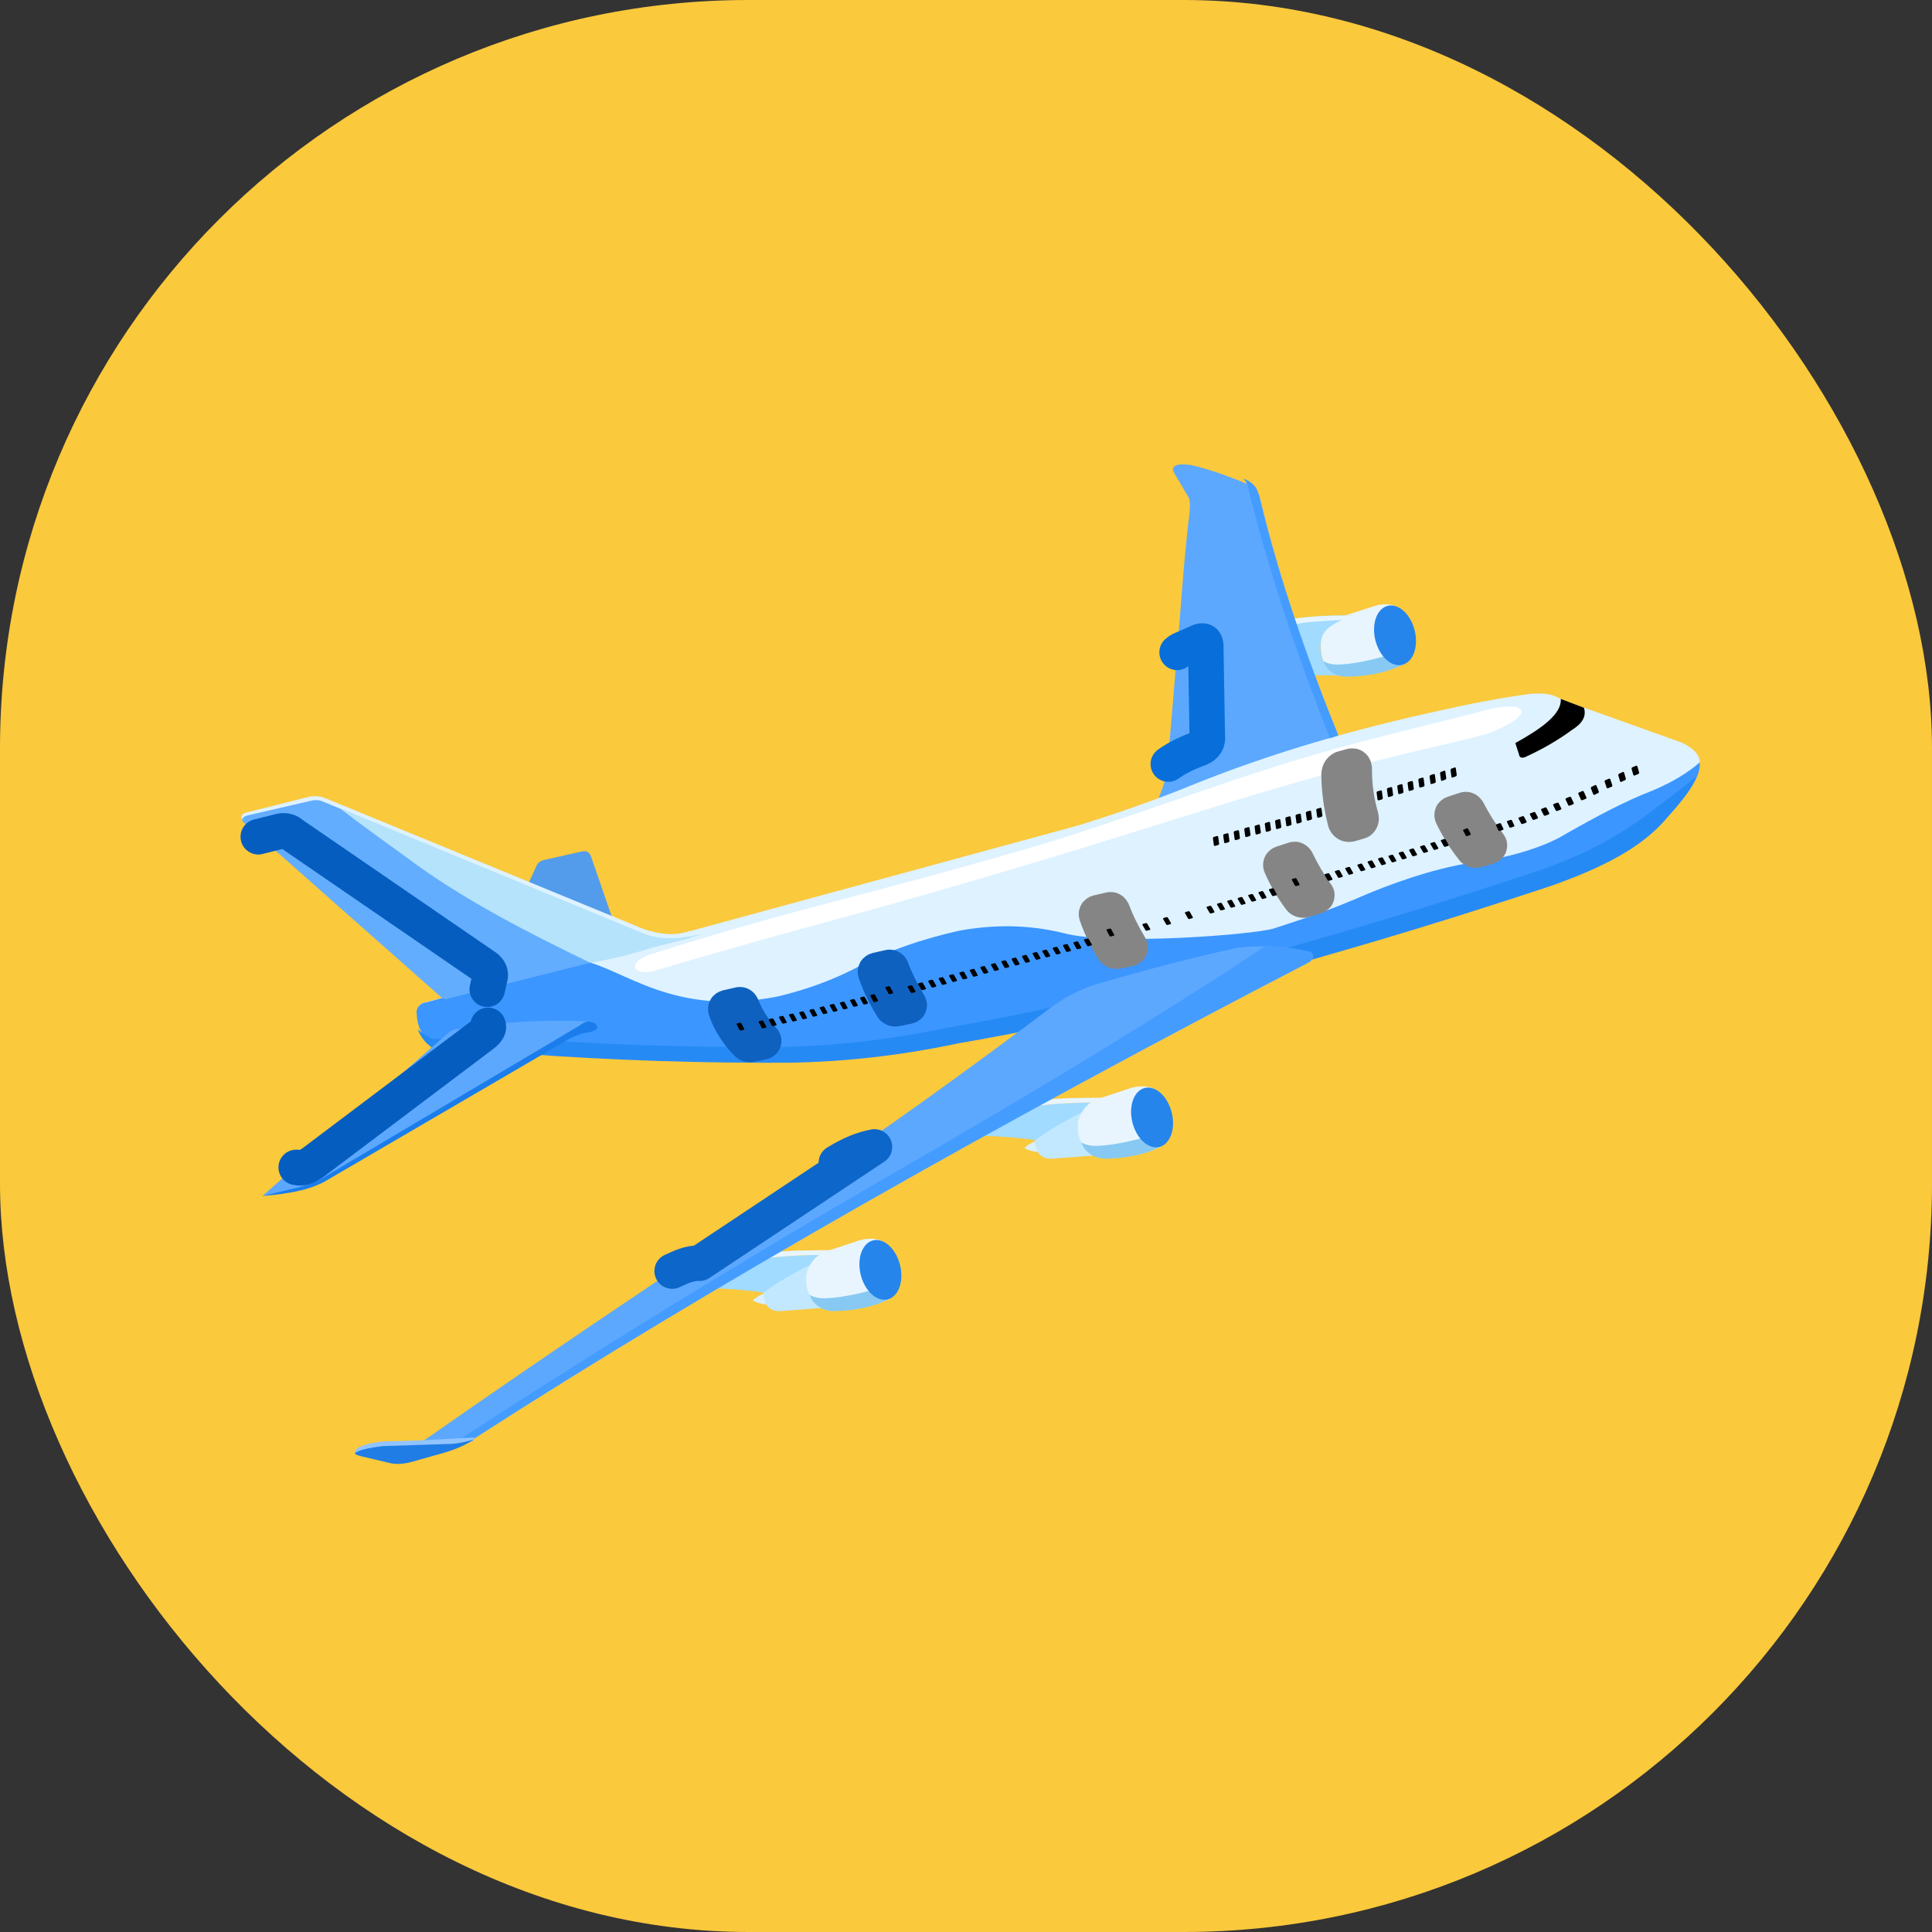 <svg width="142" height="142" viewBox="0 0 142 142" fill="none" xmlns="http://www.w3.org/2000/svg">
<rect x="0" y="0" width="142" height="142" fill="#333333" stroke="none"/>
<g id="plane">
<rect id="Rectangle 25" width="142" height="142" rx="55" fill="#FAC93C"/>
<g id="Group 4">
<g id="Group">
<path id="Vector" fill-rule="evenodd" clip-rule="evenodd" d="M76.081 83.893C75.71 84.023 75.491 84.204 75.282 84.389C75.632 84.565 76.031 84.666 76.48 84.693L76.081 83.893L76.081 83.893Z" fill="#DBF0FF"/>
<path id="Vector_2" fill-rule="evenodd" clip-rule="evenodd" d="M80.3 84.94L77.201 85.168C76.674 85.147 76.403 84.906 76.232 84.578C76.146 84.399 76.097 84.182 76.062 83.951C76.009 83.61 76.126 83.292 76.423 82.999L80.228 81.431L80.3 84.94H80.3Z" fill="#C2E8FF"/>
<path id="Vector_3" fill-rule="evenodd" clip-rule="evenodd" d="M72.166 83.476C73.457 83.518 74.76 83.601 76.1 83.798C77.407 82.797 78.996 82.004 81.059 81.001C78.836 81.059 76.974 81.116 75.587 81.382L72.166 83.476Z" fill="#A1DBFF"/>
<path id="Vector_4" fill-rule="evenodd" clip-rule="evenodd" d="M75.531 81.363L76.462 80.888C78.131 80.654 79.422 80.71 81.193 80.678C81.347 80.777 81.339 80.891 81.04 81.04C78.918 81.006 77.144 81.144 75.531 81.363Z" fill="#E8F5FF"/>
<path id="Vector_5" fill-rule="evenodd" clip-rule="evenodd" d="M79.228 82.551C79.342 81.797 79.877 81.106 80.57 80.814L83.148 79.957C83.928 79.746 84.493 79.855 84.891 80.059L85.371 84.255C84.01 84.915 82.64 85.098 81.323 85.141C80.621 85.182 80.116 84.885 79.718 84.404C79.32 83.835 79.194 83.335 79.228 82.552L79.228 82.551Z" fill="#E8F5FF"/>
<path id="Vector_6" fill-rule="evenodd" clip-rule="evenodd" d="M79.743 84.47C79.626 84.306 79.536 84.139 79.467 83.965C79.814 84.164 80.231 84.242 80.713 84.215C81.946 84.175 84.04 83.718 85.463 83.139L85.488 84.172C84.332 84.852 82.779 85.118 81.423 85.16C80.702 85.2 80.153 84.951 79.743 84.469V84.47Z" fill="#87C9F2"/>
<path id="Vector_7" fill-rule="evenodd" clip-rule="evenodd" d="M83.786 80.13C84.48 79.631 85.443 80.125 85.934 81.231C86.426 82.335 86.26 83.638 85.564 84.136C84.869 84.633 83.908 84.141 83.416 83.035C82.925 81.93 83.091 80.628 83.786 80.13Z" fill="#2685EB"/>
</g>
<g id="Group_2">
<path id="Vector_8" fill-rule="evenodd" clip-rule="evenodd" d="M56.113 95.096C55.741 95.227 55.522 95.407 55.315 95.591C55.663 95.768 56.063 95.869 56.512 95.895L56.113 95.096V95.096Z" fill="#DBF0FF"/>
<path id="Vector_9" fill-rule="evenodd" clip-rule="evenodd" d="M60.331 96.143L57.233 96.371C56.707 96.35 56.434 96.109 56.265 95.781C56.177 95.602 56.129 95.384 56.093 95.153C56.041 94.812 56.158 94.495 56.455 94.202L60.259 92.633L60.331 96.143Z" fill="#C2E8FF"/>
<path id="Vector_10" fill-rule="evenodd" clip-rule="evenodd" d="M52.198 94.678C53.489 94.721 54.791 94.805 56.132 95.002C57.439 93.999 59.028 93.207 61.091 92.205C58.868 92.261 57.006 92.319 55.62 92.585L52.198 94.678Z" fill="#A1DBFF"/>
<path id="Vector_11" fill-rule="evenodd" clip-rule="evenodd" d="M55.562 92.566L56.493 92.091C58.163 91.857 59.454 91.915 61.224 91.882C61.378 91.979 61.371 92.095 61.072 92.242C58.95 92.209 57.176 92.348 55.562 92.566Z" fill="#E8F5FF"/>
<path id="Vector_12" fill-rule="evenodd" clip-rule="evenodd" d="M59.259 93.754C59.374 92.999 59.91 92.31 60.601 92.016L63.181 91.159C63.959 90.95 64.525 91.058 64.924 91.262L65.404 95.458C64.042 96.118 62.673 96.3 61.355 96.343C60.653 96.384 60.148 96.087 59.75 95.606C59.353 95.038 59.226 94.539 59.259 93.754V93.754Z" fill="#E8F5FF"/>
<path id="Vector_13" fill-rule="evenodd" clip-rule="evenodd" d="M59.775 95.674C59.657 95.509 59.568 95.341 59.5 95.169C59.845 95.366 60.262 95.444 60.744 95.418C61.977 95.378 64.071 94.921 65.494 94.342L65.519 95.377C64.364 96.054 62.81 96.32 61.455 96.363C60.733 96.404 60.184 96.154 59.775 95.674L59.775 95.674Z" fill="#87C9F2"/>
<path id="Vector_14" fill-rule="evenodd" clip-rule="evenodd" d="M63.817 91.332C64.512 90.834 65.475 91.328 65.966 92.433C66.457 93.539 66.292 94.84 65.597 95.338C64.901 95.835 63.939 95.343 63.447 94.237C62.957 93.132 63.123 91.831 63.817 91.332Z" fill="#2685EB"/>
</g>
<path id="Vector_15" fill-rule="evenodd" clip-rule="evenodd" d="M97.085 47.114C97.199 46.359 97.735 45.669 98.427 45.376L101.193 44.491C101.851 44.348 102.352 44.417 102.75 44.622L103.192 48.785C101.829 49.444 100.499 49.66 99.18 49.703C98.478 49.742 97.916 49.547 97.519 49.066C97.121 48.497 97.051 47.897 97.085 47.114L97.085 47.114Z" fill="#E8F5FF"/>
<path id="Vector_16" fill-rule="evenodd" clip-rule="evenodd" d="M98.567 49.653L96.147 49.622L94.89 45.516C96.413 45.279 97.903 45.198 99.365 45.251C97.941 45.785 97.371 46.277 97.183 46.752C96.805 47.796 97.224 49.448 98.567 49.653H98.567Z" fill="#A1DBFF"/>
<path id="Vector_17" fill-rule="evenodd" clip-rule="evenodd" d="M94.979 45.934C95.771 45.704 97.166 45.661 98.627 45.564L99.365 45.251C97.842 45.21 96.354 45.302 94.89 45.493L94.979 45.934Z" fill="#E8F5FF"/>
<path id="Vector_18" fill-rule="evenodd" clip-rule="evenodd" d="M85.167 58.631C85.539 57.781 85.785 56.93 85.836 56.078L86.715 45.476C86.925 42.656 87.136 40.092 87.429 37.687C87.467 37.206 87.489 36.796 87.352 36.543L86.26 34.691C86.119 34.386 86.269 34.207 86.686 34.144C87.09 34.116 87.495 34.15 87.899 34.264C89.444 34.676 90.516 35.095 91.715 35.592C92.15 35.779 92.532 36.157 92.604 36.574C93.996 42.421 96.053 48.37 98.49 54.377L85.654 59.177L85.168 58.63L85.167 58.631Z" fill="#5CA8FF"/>
<path id="Vector_19" d="M86.517 47.947C86.709 47.771 86.824 47.741 87.104 47.624L88.104 47.18C88.449 47.023 88.662 47.108 88.623 47.661L88.733 54.035C88.808 54.51 88.602 54.819 88.178 55C87.288 55.323 86.527 55.686 85.87 56.157" stroke="#086ED9" stroke-width="2.61" stroke-linecap="round" stroke-linejoin="round"/>
<path id="Vector_20" fill-rule="evenodd" clip-rule="evenodd" d="M38.77 65.082L39.474 63.548C39.574 63.385 39.739 63.241 40.126 63.178L42.724 62.591C43.045 62.512 43.314 62.58 43.439 62.949L45.252 68.204L38.769 65.082H38.77Z" fill="#529CEB"/>
<path id="Vector_21" fill-rule="evenodd" clip-rule="evenodd" d="M30.827 74.482C30.714 74.146 30.683 73.841 31.13 73.703L51.438 68.24L79.149 60.696C81.674 59.927 84.244 59.031 86.855 58.009C91.939 55.906 97.835 54 105.026 52.403C107.915 51.742 110.099 51.32 112.483 50.995C113.625 50.907 114.19 51.045 114.82 51.436L123.462 54.529C124.353 54.855 125.004 55.533 124.926 56.064L122.777 58.101L113.626 62.949L92.201 69.094L83.862 69.914L52.806 75.317L31.882 74.986C31.338 74.967 30.967 74.813 30.828 74.482H30.827Z" fill="#DEF2FF"/>
<path id="Vector_22" fill-rule="evenodd" clip-rule="evenodd" d="M30.631 74.524C30.676 75.875 31.435 76.778 32.72 77.371L38.812 77.337C45.241 77.796 51.751 78.013 58.347 77.968C62.184 77.887 66.225 77.463 70.566 76.541C80.147 74.908 89.868 72.364 99.637 69.497C104.215 68.163 109.061 66.65 114.195 64.945C117.685 63.701 120.804 62.215 122.671 59.919C124.285 58.14 125.015 56.961 124.925 56.038C124.172 56.699 123.031 57.452 121.436 58.114C119.428 58.888 117.268 60.045 115.067 61.302C113.259 62.408 110.516 63.069 108.709 63.33C106.371 63.616 103.447 64.475 100.512 65.697C97.596 66.964 96.157 67.412 93.632 68.24C92.2 68.699 81.628 69.515 78.18 68.586C75.562 67.94 72.999 67.946 70.475 68.412C67.842 69.011 65.268 69.838 62.825 71.188C60.981 72.127 59.158 72.754 57.222 73.227C49.35 74.81 45.868 71.151 42.638 70.567L31.302 73.681C30.835 73.708 30.543 74.182 30.631 74.525L30.631 74.524Z" fill="#3B96FF"/>
<path id="Vector_23" fill-rule="evenodd" clip-rule="evenodd" d="M17.832 60.258C17.662 60.01 17.763 59.839 18.074 59.729L22.81 58.538C23.161 58.49 23.475 58.516 23.757 58.604L47.308 68.284C48.495 68.679 49.656 68.814 50.762 68.417C51.227 68.448 51.415 69.077 50.643 69.105C49.364 69.436 48.269 69.517 47.399 69.304L23.328 59.129L17.832 60.258Z" fill="#DEF2FF"/>
<path id="Vector_24" fill-rule="evenodd" clip-rule="evenodd" d="M38.699 77.476L32.605 77.51C31.67 77.078 31.014 76.481 30.708 75.665C31.011 75.933 31.377 76.162 31.799 76.358L37.893 76.324C44.321 76.782 50.832 76.999 57.428 76.954C61.265 76.874 65.306 76.45 69.647 75.528C79.228 73.895 88.947 71.35 98.718 68.483C103.296 67.15 108.142 65.637 113.275 63.932C116.766 62.687 119.322 61.308 122.218 58.985C122.975 58.448 123.845 57.769 124.679 57.06C124.4 57.841 123.701 58.799 122.558 60.058C120.691 62.353 117.572 63.839 114.082 65.084C108.948 66.79 104.102 68.301 99.524 69.636C89.753 72.503 80.034 75.046 70.453 76.681C66.112 77.603 62.071 78.026 58.234 78.107C51.638 78.151 45.128 77.935 38.699 77.476Z" fill="#268AF5"/>
<path id="Vector_25" fill-rule="evenodd" clip-rule="evenodd" d="M32.469 73.333L17.942 60.478C17.634 60.295 17.884 59.986 18.215 59.924L22.834 58.861C23.13 58.783 23.386 58.789 23.608 58.861L47.038 68.538C48.087 69.035 49.404 69.075 50.831 68.888L33.043 73.361C32.745 73.513 32.603 73.43 32.469 73.333H32.469Z" fill="#63ADFF"/>
<path id="Vector_26" fill-rule="evenodd" clip-rule="evenodd" d="M43.161 75.071C43.681 75.104 43.884 75.279 43.9 75.536C43.838 75.668 43.678 75.775 43.393 75.853C42.863 75.914 42.37 76.089 41.896 76.318L23.827 86.863C23.312 87.142 22.57 87.394 22.096 87.497C20.982 87.747 20.143 87.831 19.33 87.9L22.982 86.06L41.959 75.303L43.161 75.071Z" fill="#1A7DEB"/>
<path id="Vector_27" fill-rule="evenodd" clip-rule="evenodd" d="M32.898 75.958L19.289 87.9L21.92 87.276C22.503 87.114 23.24 86.876 23.911 86.462L42.614 75.367C42.797 75.215 43.004 75.108 43.247 75.071C40.01 74.906 36.851 75.118 33.726 75.619C33.359 75.656 33.143 75.74 32.898 75.957V75.958Z" fill="#5CA8FF"/>
<path id="Vector_28" fill-rule="evenodd" clip-rule="evenodd" d="M111.375 54.614C113.284 53.557 114.793 52.487 114.715 51.373L116.417 52.017C116.632 52.684 116.246 53.21 115.525 53.659C114.464 54.44 113.306 55.091 112.08 55.654C111.765 55.754 111.676 55.629 111.645 55.445L111.375 54.614Z" fill="black"/>
<path id="Vector_29" d="M18.983 61.5L20.651 61.083C20.974 61.032 21.256 61.104 21.487 61.327L35.743 71.109C35.958 71.3 36.085 71.521 36.021 71.806L35.812 72.71" stroke="#055EBF" stroke-width="2.61" stroke-linecap="round" stroke-linejoin="round"/>
<path id="Vector_30" d="M21.772 85.802C22.024 85.843 22.295 85.922 22.976 85.469L35.453 76.065C35.834 75.782 35.955 75.553 35.874 75.363" stroke="#055EBF" stroke-width="2.61" stroke-linecap="round" stroke-linejoin="round"/>
<path id="Vector_31" fill-rule="evenodd" clip-rule="evenodd" d="M30.698 106.194C39.674 99.918 49.154 93.516 59.139 86.987C64.957 83.101 71.023 78.719 77.221 74.068C78.228 73.316 79.302 72.763 80.435 72.388C84.146 71.281 87.652 70.38 90.987 69.651C92.906 69.442 94.691 69.566 96.358 69.987C96.59 70.227 96.534 70.468 96.263 70.708C73.529 82.494 52.153 94.593 34.823 105.762L30.698 106.194V106.194Z" fill="#5CA8FF"/>
<path id="Vector_32" fill-rule="evenodd" clip-rule="evenodd" d="M67.785 85.006C76.755 79.799 85.297 74.636 92.993 69.557C94.157 69.561 95.264 69.708 96.323 69.976C96.555 70.217 96.499 70.456 96.226 70.696C73.494 82.483 52.117 94.582 34.788 105.75L33.68 105.866H33.679C44.73 98.659 56.105 91.71 67.785 85.006Z" fill="#459CFF"/>
<path id="Vector_33" d="M49.404 93.421C50.029 93.139 50.64 92.823 51.418 92.845L64.271 84.297C63.393 84.473 62.606 84.771 61.471 85.459" stroke="#0D66C9" stroke-width="2.61" stroke-linecap="round" stroke-linejoin="round"/>
<path id="Vector_34" fill-rule="evenodd" clip-rule="evenodd" d="M26.067 106.802C26.093 106.633 26.14 106.464 26.532 106.295C27.091 106.078 27.692 105.982 28.309 105.935C30.601 105.914 32.73 105.766 34.761 105.66C34.918 105.634 34.867 105.776 34.739 105.935L31.461 106.697L27.654 106.761L26.871 106.845L26.067 106.803L26.067 106.802Z" fill="#91C4FF"/>
<path id="Vector_35" fill-rule="evenodd" clip-rule="evenodd" d="M106.748 59.965C106.716 59.893 106.717 59.83 106.826 59.795L107.7 59.508C107.757 59.486 107.813 59.519 107.87 59.599C108.322 60.474 108.845 61.294 109.434 62.066C109.503 62.135 109.485 62.188 109.383 62.224L108.56 62.472C108.469 62.503 108.378 62.491 108.287 62.419C107.689 61.669 107.174 60.852 106.748 59.965Z" stroke="#858585" stroke-width="2.61" stroke-linecap="round" stroke-linejoin="round"/>
<path id="Vector_36" fill-rule="evenodd" clip-rule="evenodd" d="M94.155 63.63C94.126 63.56 94.129 63.497 94.24 63.461L95.126 63.173C95.183 63.151 95.239 63.185 95.292 63.264C95.707 64.139 96.198 64.961 96.754 65.733C96.82 65.802 96.8 65.853 96.696 65.889L95.865 66.137C95.772 66.168 95.681 66.158 95.593 66.084C95.026 65.334 94.545 64.519 94.156 63.63H94.155Z" stroke="#858585" stroke-width="2.61" stroke-linecap="round" stroke-linejoin="round"/>
<path id="Vector_37" fill-rule="evenodd" clip-rule="evenodd" d="M80.601 67.238C80.579 67.166 80.588 67.103 80.701 67.078L81.608 66.869C81.667 66.852 81.719 66.89 81.765 66.975C82.103 67.882 82.556 68.76 83.044 69.577C83.103 69.652 83.078 69.702 82.972 69.729L82.122 69.902C82.026 69.926 81.937 69.907 81.855 69.826C81.357 69.029 80.912 68.157 80.601 67.238Z" stroke="#858585" stroke-width="2.61" stroke-linecap="round" stroke-linejoin="round"/>
<path id="Vector_38" fill-rule="evenodd" clip-rule="evenodd" d="M64.358 71.472C64.334 71.399 64.343 71.337 64.457 71.311L65.365 71.102C65.424 71.086 65.475 71.124 65.52 71.208C65.86 72.116 66.312 72.994 66.8 73.811C66.858 73.886 66.835 73.936 66.728 73.961L65.877 74.136C65.782 74.158 65.692 74.139 65.612 74.06C65.113 73.263 64.668 72.391 64.358 71.472H64.358Z" stroke="#0F61BF" stroke-width="2.61" stroke-linecap="round" stroke-linejoin="round"/>
<path id="Vector_39" fill-rule="evenodd" clip-rule="evenodd" d="M53.352 74.218C53.33 74.145 53.339 74.083 53.452 74.056L54.359 73.848C54.418 73.832 54.471 73.87 54.517 73.954C54.854 74.862 55.544 75.894 56.101 76.436C56.161 76.511 56.136 76.561 56.029 76.588L55.179 76.761C55.085 76.785 54.995 76.766 54.913 76.686C54.277 76.048 53.664 75.137 53.352 74.218V74.218Z" stroke="#0F61BF" stroke-width="2.61" stroke-linecap="round" stroke-linejoin="round"/>
<path id="Vector_40" fill-rule="evenodd" clip-rule="evenodd" d="M106.615 56.609L106.679 57.09C106.685 57.137 106.728 57.163 106.773 57.147L106.996 57.065C107.042 57.049 107.073 56.996 107.067 56.947L107.001 56.468C106.995 56.419 106.953 56.395 106.907 56.41L106.685 56.491C106.64 56.509 106.607 56.562 106.615 56.609V56.609Z" fill="black"/>
<path id="Vector_41" fill-rule="evenodd" clip-rule="evenodd" d="M105.844 56.849L105.91 57.328C105.916 57.377 105.958 57.402 106.004 57.386L106.225 57.305C106.271 57.287 106.303 57.234 106.296 57.187L106.231 56.707C106.225 56.66 106.183 56.633 106.137 56.651L105.916 56.732C105.869 56.748 105.838 56.801 105.844 56.849V56.849Z" fill="black"/>
<path id="Vector_42" fill-rule="evenodd" clip-rule="evenodd" d="M105.074 57.084L105.139 57.566C105.146 57.614 105.189 57.641 105.234 57.625L105.455 57.551C105.502 57.537 105.534 57.485 105.527 57.437L105.462 56.955C105.455 56.906 105.412 56.88 105.367 56.895L105.146 56.968C105.099 56.984 105.067 57.036 105.074 57.084V57.084Z" fill="black"/>
<path id="Vector_43" fill-rule="evenodd" clip-rule="evenodd" d="M104.247 57.33L104.312 57.816C104.319 57.863 104.362 57.893 104.409 57.88L104.626 57.818C104.673 57.805 104.707 57.753 104.7 57.706L104.635 57.22C104.628 57.171 104.585 57.142 104.538 57.155L104.321 57.218C104.274 57.231 104.24 57.282 104.247 57.33V57.33Z" fill="black"/>
<path id="Vector_44" fill-rule="evenodd" clip-rule="evenodd" d="M103.458 57.58L103.524 58.068C103.529 58.115 103.574 58.144 103.621 58.131L103.838 58.068C103.885 58.054 103.917 58.004 103.911 57.957L103.845 57.469C103.839 57.422 103.795 57.393 103.748 57.406L103.531 57.469C103.484 57.483 103.452 57.533 103.458 57.58Z" fill="black"/>
<path id="Vector_45" fill-rule="evenodd" clip-rule="evenodd" d="M102.701 57.812L102.766 58.3C102.773 58.347 102.816 58.376 102.863 58.363L103.08 58.3C103.127 58.287 103.16 58.236 103.154 58.19L103.088 57.702C103.082 57.654 103.039 57.625 102.992 57.638L102.773 57.702C102.728 57.715 102.694 57.765 102.701 57.812Z" fill="black"/>
<path id="Vector_46" fill-rule="evenodd" clip-rule="evenodd" d="M101.938 58.027L102.003 58.513C102.008 58.56 102.053 58.59 102.099 58.577L102.317 58.515C102.364 58.502 102.396 58.45 102.39 58.403L102.324 57.916C102.318 57.868 102.274 57.839 102.229 57.852L102.01 57.915C101.963 57.928 101.931 57.978 101.938 58.027V58.027Z" fill="black"/>
<path id="Vector_47" fill-rule="evenodd" clip-rule="evenodd" d="M101.18 58.271L101.245 58.757C101.252 58.806 101.295 58.834 101.342 58.821L101.559 58.759C101.606 58.746 101.64 58.696 101.633 58.647L101.568 58.16C101.561 58.112 101.518 58.084 101.471 58.097L101.254 58.159C101.207 58.172 101.173 58.222 101.18 58.271Z" fill="black"/>
<path id="Vector_48" fill-rule="evenodd" clip-rule="evenodd" d="M100.403 58.497L100.469 58.983C100.475 59.032 100.518 59.06 100.565 59.047L100.784 58.985C100.831 58.972 100.863 58.922 100.856 58.873L100.791 58.387C100.784 58.338 100.741 58.31 100.694 58.324L100.477 58.385C100.43 58.398 100.397 58.449 100.403 58.497Z" fill="black"/>
<path id="Vector_49" fill-rule="evenodd" clip-rule="evenodd" d="M97.5 59.317L97.565 59.804C97.572 59.852 97.615 59.88 97.662 59.867L97.881 59.806C97.926 59.792 97.96 59.742 97.953 59.694L97.888 59.207C97.881 59.159 97.838 59.131 97.791 59.144L97.574 59.206C97.527 59.219 97.494 59.269 97.5 59.317Z" fill="black"/>
<path id="Vector_50" fill-rule="evenodd" clip-rule="evenodd" d="M96.743 59.55L96.809 60.036C96.815 60.084 96.859 60.113 96.904 60.099L97.123 60.038C97.17 60.025 97.202 59.974 97.196 59.926L97.13 59.44C97.124 59.391 97.08 59.363 97.033 59.376L96.816 59.438C96.769 59.451 96.737 59.501 96.743 59.55Z" fill="black"/>
<path id="Vector_51" fill-rule="evenodd" clip-rule="evenodd" d="M95.979 59.763L96.045 60.249C96.051 60.298 96.094 60.326 96.141 60.313L96.359 60.251C96.406 60.238 96.439 60.188 96.431 60.139L96.367 59.653C96.359 59.604 96.317 59.576 96.27 59.589L96.052 59.651C96.005 59.664 95.973 59.714 95.979 59.763Z" fill="black"/>
<path id="Vector_52" fill-rule="evenodd" clip-rule="evenodd" d="M95.222 59.977L95.288 60.465C95.293 60.512 95.338 60.542 95.385 60.529L95.602 60.465C95.649 60.452 95.681 60.402 95.675 60.355L95.609 59.867C95.603 59.82 95.559 59.79 95.512 59.804L95.295 59.867C95.248 59.88 95.216 59.93 95.222 59.977Z" fill="black"/>
<path id="Vector_53" fill-rule="evenodd" clip-rule="evenodd" d="M94.475 60.174L94.54 60.661C94.547 60.709 94.59 60.737 94.637 60.724L94.854 60.663C94.901 60.649 94.935 60.599 94.928 60.551L94.863 60.064C94.856 60.016 94.813 59.988 94.766 60.001L94.549 60.063C94.502 60.076 94.468 60.126 94.475 60.174Z" fill="black"/>
<path id="Vector_54" fill-rule="evenodd" clip-rule="evenodd" d="M93.719 60.383L93.784 60.87C93.791 60.918 93.834 60.946 93.881 60.933L94.098 60.871C94.145 60.858 94.179 60.808 94.172 60.76L94.107 60.273C94.1 60.225 94.057 60.197 94.01 60.21L93.793 60.271C93.746 60.285 93.712 60.335 93.719 60.383Z" fill="black"/>
<path id="Vector_55" fill-rule="evenodd" clip-rule="evenodd" d="M92.962 60.584L93.028 61.072C93.034 61.119 93.076 61.149 93.123 61.136L93.342 61.072C93.389 61.059 93.421 61.009 93.414 60.962L93.349 60.474C93.342 60.427 93.299 60.398 93.252 60.411L93.035 60.474C92.988 60.487 92.956 60.537 92.962 60.584Z" fill="black"/>
<path id="Vector_56" fill-rule="evenodd" clip-rule="evenodd" d="M92.213 60.783L92.279 61.27C92.285 61.318 92.329 61.348 92.374 61.334L92.593 61.271C92.64 61.258 92.672 61.208 92.667 61.159L92.6 60.673C92.595 60.626 92.55 60.596 92.504 60.609L92.286 60.671C92.239 60.684 92.207 60.736 92.213 60.783V60.783Z" fill="black"/>
<path id="Vector_57" fill-rule="evenodd" clip-rule="evenodd" d="M91.455 60.968L91.521 61.455C91.527 61.503 91.571 61.533 91.618 61.52L91.835 61.456C91.882 61.443 91.915 61.393 91.909 61.345L91.843 60.858C91.837 60.811 91.793 60.781 91.746 60.795L91.528 60.856C91.481 60.87 91.449 60.921 91.455 60.968V60.968Z" fill="black"/>
<path id="Vector_58" fill-rule="evenodd" clip-rule="evenodd" d="M90.68 61.195L90.744 61.681C90.752 61.73 90.794 61.758 90.841 61.745L91.059 61.683C91.106 61.67 91.138 61.62 91.132 61.571L91.066 61.084C91.06 61.036 91.017 61.008 90.97 61.021L90.752 61.083C90.706 61.096 90.672 61.146 90.68 61.195Z" fill="black"/>
<path id="Vector_59" fill-rule="evenodd" clip-rule="evenodd" d="M89.907 61.418L89.973 61.905C89.979 61.953 90.023 61.981 90.07 61.968L90.288 61.906C90.335 61.893 90.367 61.843 90.361 61.795L90.295 61.308C90.289 61.26 90.245 61.231 90.198 61.245L89.981 61.306C89.934 61.319 89.901 61.37 89.907 61.418Z" fill="black"/>
<path id="Vector_60" fill-rule="evenodd" clip-rule="evenodd" d="M89.151 61.621L89.216 62.108C89.223 62.156 89.266 62.184 89.313 62.171L89.53 62.109C89.577 62.096 89.609 62.046 89.604 61.998L89.537 61.511C89.532 61.462 89.489 61.434 89.442 61.448L89.223 61.509C89.178 61.523 89.144 61.573 89.151 61.621Z" fill="black"/>
<path id="Vector_61" fill-rule="evenodd" clip-rule="evenodd" d="M119.922 56.514L120.044 56.944C120.058 56.993 120.103 57.017 120.147 56.999L120.416 56.886C120.459 56.868 120.485 56.813 120.472 56.767L120.35 56.336C120.337 56.289 120.291 56.264 120.247 56.283L119.98 56.395C119.935 56.413 119.91 56.467 119.922 56.514H119.922Z" fill="black"/>
<path id="Vector_62" fill-rule="evenodd" clip-rule="evenodd" d="M118.946 56.987L119.068 57.414C119.081 57.461 119.127 57.483 119.171 57.464L119.438 57.342C119.482 57.321 119.509 57.267 119.495 57.219L119.372 56.793C119.359 56.746 119.313 56.724 119.269 56.743L119.002 56.865C118.958 56.886 118.933 56.94 118.946 56.987H118.946Z" fill="black"/>
<path id="Vector_63" fill-rule="evenodd" clip-rule="evenodd" d="M117.942 57.461L118.081 57.883C118.096 57.929 118.144 57.953 118.187 57.935L118.45 57.825C118.492 57.807 118.516 57.755 118.501 57.708L118.36 57.284C118.346 57.239 118.299 57.215 118.256 57.233L117.993 57.343C117.949 57.361 117.927 57.414 117.942 57.461Z" fill="black"/>
<path id="Vector_64" fill-rule="evenodd" clip-rule="evenodd" d="M116.933 57.952L117.097 58.366C117.115 58.412 117.163 58.432 117.206 58.412L117.462 58.287C117.504 58.267 117.525 58.213 117.507 58.168L117.343 57.753C117.325 57.707 117.277 57.687 117.234 57.707L116.978 57.832C116.936 57.852 116.917 57.906 116.933 57.952Z" fill="black"/>
<path id="Vector_65" fill-rule="evenodd" clip-rule="evenodd" d="M116.011 58.36L116.193 58.764C116.212 58.81 116.262 58.832 116.303 58.814L116.556 58.71C116.597 58.692 116.614 58.642 116.595 58.597L116.412 58.193C116.393 58.148 116.343 58.127 116.301 58.142L116.05 58.248C116.008 58.266 115.99 58.316 116.011 58.36Z" fill="black"/>
<path id="Vector_66" fill-rule="evenodd" clip-rule="evenodd" d="M115.074 58.776L115.259 59.166C115.279 59.21 115.329 59.232 115.37 59.214L115.621 59.113C115.663 59.097 115.68 59.048 115.66 59.004L115.475 58.614C115.456 58.57 115.406 58.55 115.365 58.566L115.114 58.667C115.072 58.684 115.055 58.732 115.074 58.776Z" fill="black"/>
<path id="Vector_67" fill-rule="evenodd" clip-rule="evenodd" d="M114.164 59.192L114.347 59.559C114.368 59.598 114.418 59.619 114.459 59.604L114.71 59.508C114.751 59.492 114.769 59.447 114.749 59.407L114.564 59.041C114.544 59.001 114.494 58.981 114.453 58.995L114.202 59.091C114.161 59.107 114.143 59.153 114.164 59.192Z" fill="black"/>
<path id="Vector_68" fill-rule="evenodd" clip-rule="evenodd" d="M113.277 59.544L113.462 59.91C113.482 59.949 113.532 59.97 113.573 59.954L113.824 59.86C113.865 59.844 113.883 59.798 113.863 59.759L113.678 59.392C113.658 59.353 113.609 59.332 113.567 59.347L113.316 59.443C113.275 59.459 113.258 59.504 113.277 59.544V59.544Z" fill="black"/>
<path id="Vector_69" fill-rule="evenodd" clip-rule="evenodd" d="M112.449 59.871L112.634 60.215C112.654 60.254 112.704 60.273 112.745 60.258L112.996 60.168C113.037 60.154 113.055 60.111 113.034 60.072L112.849 59.728C112.83 59.69 112.78 59.671 112.739 59.686L112.488 59.776C112.447 59.79 112.429 59.833 112.449 59.871Z" fill="black"/>
<path id="Vector_70" fill-rule="evenodd" clip-rule="evenodd" d="M111.615 60.174L111.8 60.518C111.82 60.556 111.87 60.576 111.911 60.561L112.162 60.471C112.203 60.456 112.221 60.413 112.2 60.375L112.015 60.031C111.996 59.993 111.946 59.974 111.905 59.989L111.654 60.079C111.613 60.092 111.595 60.136 111.615 60.174Z" fill="black"/>
<path id="Vector_71" fill-rule="evenodd" clip-rule="evenodd" d="M110.766 60.429L110.933 60.783C110.95 60.823 110.996 60.843 111.033 60.831L111.26 60.755C111.299 60.743 111.313 60.701 111.295 60.661L111.128 60.308C111.11 60.268 111.065 60.246 111.028 60.26L110.801 60.336C110.762 60.348 110.748 60.391 110.766 60.429Z" fill="black"/>
<path id="Vector_72" fill-rule="evenodd" clip-rule="evenodd" d="M109.962 60.673L110.131 61.027C110.149 61.067 110.193 61.087 110.231 61.075L110.459 60.999C110.496 60.987 110.512 60.945 110.494 60.905L110.327 60.552C110.309 60.512 110.263 60.49 110.227 60.504L109.999 60.58C109.961 60.592 109.945 60.635 109.962 60.673Z" fill="black"/>
<path id="Vector_73" fill-rule="evenodd" clip-rule="evenodd" d="M107.547 61.067L107.732 61.411C107.751 61.45 107.797 61.469 107.833 61.455L108.058 61.368C108.095 61.353 108.108 61.311 108.089 61.273L107.904 60.927C107.885 60.889 107.838 60.869 107.801 60.883L107.578 60.971C107.541 60.984 107.528 61.026 107.547 61.066L107.547 61.067Z" fill="black"/>
<path id="Vector_74" fill-rule="evenodd" clip-rule="evenodd" d="M105.91 61.825L106.115 62.187C106.137 62.227 106.184 62.25 106.221 62.239L106.441 62.171C106.476 62.159 106.488 62.118 106.466 62.078L106.261 61.718C106.239 61.677 106.192 61.653 106.155 61.665L105.936 61.733C105.9 61.745 105.888 61.786 105.91 61.825H105.91Z" fill="black"/>
<path id="Vector_75" fill-rule="evenodd" clip-rule="evenodd" d="M105.143 62.053L105.355 62.415C105.378 62.455 105.425 62.478 105.46 62.466L105.679 62.399C105.716 62.387 105.726 62.346 105.704 62.306L105.493 61.946C105.469 61.905 105.422 61.881 105.386 61.893L105.167 61.961C105.132 61.972 105.121 62.014 105.143 62.053Z" fill="black"/>
<path id="Vector_76" fill-rule="evenodd" clip-rule="evenodd" d="M104.389 62.283L104.597 62.634C104.619 62.674 104.666 62.696 104.703 62.685L104.922 62.618C104.958 62.607 104.968 62.568 104.947 62.528L104.738 62.177C104.716 62.137 104.669 62.115 104.632 62.125L104.414 62.193C104.378 62.203 104.367 62.243 104.389 62.283Z" fill="black"/>
<path id="Vector_77" fill-rule="evenodd" clip-rule="evenodd" d="M103.582 62.522L103.788 62.884C103.81 62.923 103.858 62.947 103.894 62.935L104.114 62.868C104.149 62.856 104.161 62.815 104.139 62.775L103.933 62.413C103.912 62.374 103.864 62.35 103.829 62.362L103.609 62.429C103.572 62.441 103.562 62.482 103.582 62.522Z" fill="black"/>
<path id="Vector_78" fill-rule="evenodd" clip-rule="evenodd" d="M102.816 62.75L103.027 63.112C103.051 63.151 103.098 63.175 103.134 63.163L103.353 63.096C103.388 63.084 103.399 63.043 103.377 63.003L103.165 62.642C103.142 62.602 103.095 62.578 103.058 62.59L102.841 62.657C102.804 62.669 102.794 62.71 102.816 62.75Z" fill="black"/>
<path id="Vector_79" fill-rule="evenodd" clip-rule="evenodd" d="M102.061 62.979L102.27 63.33C102.292 63.369 102.339 63.392 102.376 63.382L102.594 63.314C102.631 63.304 102.641 63.263 102.619 63.225L102.412 62.873C102.388 62.834 102.342 62.812 102.306 62.822L102.086 62.888C102.051 62.9 102.039 62.94 102.061 62.979H102.061Z" fill="black"/>
<path id="Vector_80" fill-rule="evenodd" clip-rule="evenodd" d="M101.299 63.173L101.503 63.535C101.527 63.575 101.574 63.598 101.609 63.587L101.829 63.519C101.864 63.507 101.876 63.466 101.854 63.426L101.649 63.066C101.627 63.025 101.58 63.002 101.545 63.013L101.324 63.081C101.289 63.093 101.277 63.134 101.299 63.173Z" fill="black"/>
<path id="Vector_81" fill-rule="evenodd" clip-rule="evenodd" d="M100.531 63.401L100.743 63.763C100.766 63.803 100.813 63.826 100.85 63.815L101.068 63.747C101.103 63.735 101.114 63.694 101.092 63.654L100.881 63.294C100.859 63.253 100.81 63.229 100.775 63.241L100.556 63.309C100.519 63.321 100.509 63.362 100.531 63.401Z" fill="black"/>
<path id="Vector_82" fill-rule="evenodd" clip-rule="evenodd" d="M99.778 63.63L99.985 63.982C100.007 64.021 100.055 64.043 100.091 64.033L100.309 63.966C100.346 63.955 100.358 63.916 100.334 63.876L100.127 63.525C100.105 63.485 100.057 63.463 100.021 63.473L99.803 63.541C99.766 63.551 99.754 63.591 99.778 63.63Z" fill="black"/>
<path id="Vector_83" fill-rule="evenodd" clip-rule="evenodd" d="M98.888 63.879L99.094 64.241C99.115 64.28 99.162 64.304 99.198 64.292L99.418 64.225C99.455 64.213 99.465 64.172 99.443 64.132L99.239 63.77C99.217 63.731 99.169 63.707 99.133 63.719L98.913 63.786C98.878 63.798 98.866 63.839 98.888 63.879Z" fill="black"/>
<path id="Vector_84" fill-rule="evenodd" clip-rule="evenodd" d="M98.121 64.107L98.333 64.469C98.355 64.508 98.403 64.532 98.439 64.52L98.657 64.453C98.692 64.441 98.704 64.4 98.681 64.36L98.469 63.998C98.448 63.959 98.399 63.935 98.364 63.947L98.145 64.014C98.11 64.026 98.098 64.067 98.121 64.107Z" fill="black"/>
<path id="Vector_85" fill-rule="evenodd" clip-rule="evenodd" d="M97.367 64.336L97.574 64.688C97.596 64.726 97.644 64.749 97.68 64.739L97.9 64.672C97.935 64.661 97.947 64.62 97.925 64.582L97.716 64.231C97.695 64.191 97.646 64.169 97.611 64.179L97.392 64.245C97.355 64.257 97.345 64.297 97.367 64.336H97.367Z" fill="black"/>
<path id="Vector_86" fill-rule="evenodd" clip-rule="evenodd" d="M93.277 65.44L93.483 65.806C93.505 65.848 93.552 65.873 93.587 65.862L93.808 65.799C93.844 65.788 93.855 65.747 93.834 65.706L93.629 65.34C93.607 65.3 93.558 65.275 93.523 65.286L93.302 65.349C93.267 65.36 93.255 65.401 93.277 65.44Z" fill="black"/>
<path id="Vector_87" fill-rule="evenodd" clip-rule="evenodd" d="M92.511 65.651L92.722 66.017C92.744 66.056 92.793 66.082 92.828 66.071L93.047 66.008C93.082 65.997 93.094 65.956 93.07 65.917L92.859 65.55C92.837 65.509 92.788 65.484 92.753 65.495L92.534 65.558C92.499 65.569 92.487 65.61 92.511 65.651Z" fill="black"/>
<path id="Vector_88" fill-rule="evenodd" clip-rule="evenodd" d="M91.756 65.859L91.963 66.216C91.987 66.256 92.034 66.28 92.069 66.269L92.289 66.209C92.324 66.199 92.336 66.159 92.314 66.119L92.106 65.762C92.084 65.722 92.035 65.699 92 65.709L91.781 65.771C91.744 65.78 91.734 65.821 91.756 65.859L91.756 65.859Z" fill="black"/>
<path id="Vector_89" fill-rule="evenodd" clip-rule="evenodd" d="M90.981 66.083L91.186 66.449C91.208 66.49 91.255 66.515 91.292 66.505L91.511 66.441C91.547 66.431 91.559 66.39 91.537 66.349L91.332 65.983C91.31 65.943 91.262 65.918 91.226 65.928L91.007 65.992C90.97 66.002 90.959 66.043 90.981 66.083Z" fill="black"/>
<path id="Vector_90" fill-rule="evenodd" clip-rule="evenodd" d="M90.214 66.292L90.426 66.658C90.448 66.699 90.496 66.724 90.531 66.713L90.75 66.65C90.787 66.64 90.797 66.599 90.775 66.559L90.564 66.191C90.54 66.152 90.493 66.127 90.457 66.137L90.238 66.2C90.203 66.211 90.192 66.252 90.214 66.292Z" fill="black"/>
<path id="Vector_91" fill-rule="evenodd" clip-rule="evenodd" d="M89.46 66.502L89.668 66.859C89.69 66.899 89.737 66.922 89.774 66.912L89.993 66.852C90.028 66.841 90.04 66.802 90.018 66.762L89.809 66.405C89.787 66.365 89.74 66.341 89.703 66.352L89.485 66.412C89.45 66.422 89.438 66.462 89.46 66.502Z" fill="black"/>
<path id="Vector_92" fill-rule="evenodd" clip-rule="evenodd" d="M88.693 66.727L88.902 67.084C88.924 67.124 88.972 67.147 89.007 67.137L89.226 67.075C89.263 67.067 89.273 67.025 89.251 66.985L89.044 66.63C89.022 66.59 88.973 66.566 88.938 66.575L88.718 66.637C88.683 66.647 88.671 66.687 88.693 66.727H88.693Z" fill="black"/>
<path id="Vector_93" fill-rule="evenodd" clip-rule="evenodd" d="M87.104 67.128L87.31 67.494C87.332 67.534 87.379 67.559 87.414 67.549L87.634 67.485C87.671 67.475 87.683 67.434 87.661 67.394L87.455 67.028C87.433 66.987 87.385 66.963 87.35 66.974L87.129 67.035C87.094 67.046 87.082 67.087 87.104 67.128V67.128Z" fill="black"/>
<path id="Vector_94" fill-rule="evenodd" clip-rule="evenodd" d="M85.496 67.563L85.708 67.929C85.731 67.97 85.778 67.994 85.814 67.984L86.032 67.92C86.069 67.912 86.079 67.869 86.057 67.829L85.846 67.463C85.822 67.422 85.775 67.398 85.739 67.409L85.52 67.47C85.485 67.481 85.475 67.522 85.496 67.563V67.563Z" fill="black"/>
<path id="Vector_95" fill-rule="evenodd" clip-rule="evenodd" d="M83.977 67.997L84.184 68.354C84.206 68.394 84.254 68.417 84.29 68.407L84.508 68.347C84.545 68.336 84.556 68.297 84.533 68.257L84.326 67.9C84.304 67.86 84.255 67.836 84.22 67.847L84.002 67.907C83.965 67.918 83.953 67.957 83.977 67.997Z" fill="black"/>
<path id="Vector_96" fill-rule="evenodd" clip-rule="evenodd" d="M79.683 69.132L79.89 69.492C79.914 69.532 79.961 69.557 79.996 69.546L80.216 69.489C80.252 69.48 80.263 69.441 80.241 69.399L80.033 69.04C80.011 68.999 79.964 68.976 79.927 68.985L79.709 69.042C79.672 69.052 79.662 69.092 79.683 69.132H79.683Z" fill="black"/>
<path id="Vector_97" fill-rule="evenodd" clip-rule="evenodd" d="M78.908 69.342L79.113 69.711C79.135 69.752 79.182 69.779 79.219 69.769L79.439 69.71C79.475 69.699 79.486 69.658 79.464 69.617L79.259 69.248C79.237 69.207 79.19 69.182 79.153 69.192L78.934 69.251C78.898 69.262 78.886 69.301 78.908 69.342L78.908 69.342Z" fill="black"/>
<path id="Vector_98" fill-rule="evenodd" clip-rule="evenodd" d="M78.141 69.539L78.353 69.91C78.376 69.949 78.423 69.976 78.458 69.965L78.677 69.906C78.714 69.896 78.724 69.855 78.702 69.814L78.491 69.445C78.467 69.404 78.42 69.379 78.383 69.389L78.165 69.448C78.13 69.457 78.119 69.498 78.141 69.539Z" fill="black"/>
<path id="Vector_99" fill-rule="evenodd" clip-rule="evenodd" d="M77.386 69.738L77.595 70.098C77.617 70.138 77.664 70.163 77.701 70.152L77.919 70.095C77.956 70.086 77.966 70.046 77.945 70.005L77.736 69.646C77.714 69.605 77.667 69.581 77.63 69.59L77.412 69.647C77.376 69.658 77.365 69.698 77.386 69.737V69.738Z" fill="black"/>
<path id="Vector_100" fill-rule="evenodd" clip-rule="evenodd" d="M76.621 69.949L76.829 70.309C76.851 70.349 76.899 70.374 76.934 70.365L77.153 70.306C77.19 70.298 77.201 70.258 77.178 70.218L76.971 69.858C76.949 69.818 76.9 69.793 76.865 69.802L76.647 69.861C76.61 69.87 76.598 69.909 76.621 69.949V69.949Z" fill="black"/>
<path id="Vector_101" fill-rule="evenodd" clip-rule="evenodd" d="M75.906 70.126L76.115 70.486C76.137 70.526 76.184 70.549 76.221 70.54L76.439 70.483C76.475 70.474 76.486 70.433 76.464 70.393L76.256 70.033C76.234 69.993 76.187 69.968 76.15 69.979L75.931 70.036C75.896 70.045 75.885 70.086 75.906 70.126Z" fill="black"/>
<path id="Vector_102" fill-rule="evenodd" clip-rule="evenodd" d="M75.131 70.336L75.337 70.705C75.359 70.746 75.407 70.771 75.442 70.762L75.663 70.702C75.698 70.693 75.71 70.652 75.688 70.611L75.482 70.242C75.46 70.201 75.413 70.176 75.378 70.184L75.158 70.245C75.121 70.254 75.111 70.295 75.131 70.336Z" fill="black"/>
<path id="Vector_103" fill-rule="evenodd" clip-rule="evenodd" d="M74.365 70.533L74.576 70.902C74.6 70.943 74.647 70.968 74.683 70.959L74.902 70.899C74.937 70.89 74.947 70.849 74.925 70.808L74.714 70.439C74.69 70.398 74.643 70.373 74.607 70.382L74.389 70.442C74.353 70.451 74.343 70.492 74.365 70.533Z" fill="black"/>
<path id="Vector_104" fill-rule="evenodd" clip-rule="evenodd" d="M73.61 70.731L73.818 71.092C73.84 71.131 73.888 71.156 73.924 71.146L74.143 71.088C74.18 71.08 74.19 71.038 74.168 70.999L73.961 70.64C73.937 70.599 73.89 70.574 73.855 70.584L73.635 70.642C73.599 70.65 73.588 70.692 73.609 70.731H73.61Z" fill="black"/>
<path id="Vector_105" fill-rule="evenodd" clip-rule="evenodd" d="M72.845 70.943L73.052 71.303C73.076 71.343 73.123 71.368 73.158 71.358L73.378 71.3C73.413 71.291 73.425 71.252 73.403 71.212L73.195 70.852C73.173 70.812 73.124 70.787 73.089 70.796L72.87 70.853C72.833 70.864 72.823 70.904 72.845 70.943L72.845 70.943Z" fill="black"/>
<path id="Vector_106" fill-rule="evenodd" clip-rule="evenodd" d="M72.065 71.15L72.274 71.511C72.296 71.552 72.343 71.575 72.379 71.567L72.598 71.509C72.635 71.499 72.645 71.459 72.623 71.419L72.414 71.059C72.392 71.02 72.346 70.995 72.309 71.005L72.09 71.062C72.055 71.071 72.043 71.111 72.065 71.15Z" fill="black"/>
<path id="Vector_107" fill-rule="evenodd" clip-rule="evenodd" d="M71.291 71.362L71.496 71.731C71.517 71.772 71.566 71.797 71.601 71.788L71.822 71.728C71.857 71.719 71.869 71.678 71.847 71.637L71.641 71.268C71.619 71.227 71.572 71.202 71.537 71.211L71.317 71.271C71.28 71.28 71.269 71.321 71.291 71.362Z" fill="black"/>
<path id="Vector_108" fill-rule="evenodd" clip-rule="evenodd" d="M70.523 71.559L70.735 71.928C70.758 71.969 70.805 71.994 70.842 71.985L71.061 71.925C71.096 71.916 71.106 71.875 71.084 71.834L70.873 71.465C70.851 71.424 70.802 71.399 70.767 71.408L70.549 71.468C70.512 71.477 70.501 71.518 70.523 71.559Z" fill="black"/>
<path id="Vector_109" fill-rule="evenodd" clip-rule="evenodd" d="M69.769 71.757L69.977 72.116C69.999 72.157 70.048 72.181 70.083 72.172L70.302 72.115C70.338 72.104 70.349 72.064 70.327 72.025L70.12 71.665C70.097 71.625 70.049 71.6 70.014 71.61L69.793 71.668C69.758 71.676 69.746 71.716 69.768 71.757H69.769Z" fill="black"/>
<path id="Vector_110" fill-rule="evenodd" clip-rule="evenodd" d="M69.003 71.969L69.211 72.329C69.234 72.369 69.281 72.394 69.316 72.384L69.537 72.326C69.572 72.318 69.584 72.278 69.562 72.237L69.353 71.878C69.331 71.837 69.284 71.813 69.247 71.822L69.029 71.879C68.992 71.889 68.982 71.929 69.004 71.969L69.003 71.969Z" fill="black"/>
<path id="Vector_111" fill-rule="evenodd" clip-rule="evenodd" d="M68.241 72.159L68.453 72.528C68.475 72.569 68.523 72.594 68.558 72.585L68.777 72.525C68.814 72.516 68.824 72.475 68.802 72.434L68.589 72.065C68.567 72.024 68.519 71.999 68.484 72.007L68.265 72.068C68.23 72.076 68.219 72.118 68.241 72.159Z" fill="black"/>
<path id="Vector_112" fill-rule="evenodd" clip-rule="evenodd" d="M67.487 72.357L67.694 72.716C67.717 72.757 67.764 72.781 67.801 72.772L68.02 72.715C68.055 72.704 68.067 72.664 68.045 72.625L67.836 72.264C67.814 72.225 67.767 72.2 67.73 72.21L67.512 72.267C67.475 72.276 67.465 72.316 67.487 72.357Z" fill="black"/>
<path id="Vector_113" fill-rule="evenodd" clip-rule="evenodd" d="M66.72 72.569L66.929 72.929C66.951 72.969 66.998 72.994 67.035 72.984L67.253 72.926C67.29 72.917 67.3 72.878 67.278 72.836L67.071 72.477C67.047 72.436 67.001 72.413 66.965 72.422L66.745 72.479C66.71 72.49 66.698 72.529 66.72 72.569H66.72Z" fill="black"/>
<path id="Vector_114" fill-rule="evenodd" clip-rule="evenodd" d="M63.979 73.219L64.18 73.594C64.202 73.636 64.248 73.663 64.283 73.654L64.499 73.6C64.534 73.592 64.544 73.551 64.524 73.51L64.323 73.135C64.301 73.093 64.255 73.066 64.22 73.075L64.004 73.129C63.969 73.136 63.958 73.177 63.979 73.219Z" fill="black"/>
<path id="Vector_115" fill-rule="evenodd" clip-rule="evenodd" d="M63.228 73.395L63.435 73.77C63.457 73.811 63.505 73.839 63.54 73.83L63.754 73.776C63.789 73.769 63.8 73.728 63.778 73.685L63.571 73.31C63.549 73.269 63.502 73.243 63.466 73.251L63.252 73.304C63.217 73.313 63.206 73.354 63.228 73.395Z" fill="black"/>
<path id="Vector_116" fill-rule="evenodd" clip-rule="evenodd" d="M62.49 73.572L62.694 73.938C62.716 73.979 62.761 74.004 62.797 73.997L63.011 73.945C63.047 73.936 63.058 73.897 63.036 73.855L62.834 73.491C62.812 73.45 62.765 73.423 62.729 73.432L62.515 73.484C62.48 73.492 62.469 73.532 62.49 73.572Z" fill="black"/>
<path id="Vector_117" fill-rule="evenodd" clip-rule="evenodd" d="M61.741 73.763L61.944 74.129C61.966 74.17 62.013 74.195 62.048 74.188L62.263 74.136C62.298 74.128 62.308 74.088 62.288 74.048L62.083 73.682C62.062 73.641 62.016 73.615 61.98 73.623L61.766 73.675C61.731 73.683 61.719 73.723 61.741 73.763Z" fill="black"/>
<path id="Vector_118" fill-rule="evenodd" clip-rule="evenodd" d="M60.995 73.932L61.202 74.306C61.224 74.349 61.271 74.376 61.306 74.367L61.521 74.314C61.555 74.305 61.566 74.264 61.544 74.223L61.337 73.846C61.315 73.805 61.268 73.779 61.233 73.788L61.019 73.841C60.983 73.849 60.973 73.891 60.995 73.932Z" fill="black"/>
<path id="Vector_119" fill-rule="evenodd" clip-rule="evenodd" d="M60.256 74.11L60.461 74.476C60.483 74.516 60.528 74.542 60.563 74.533L60.778 74.482C60.813 74.473 60.825 74.433 60.803 74.394L60.599 74.027C60.578 73.986 60.531 73.961 60.496 73.969L60.282 74.022C60.246 74.029 60.234 74.069 60.256 74.11Z" fill="black"/>
<path id="Vector_120" fill-rule="evenodd" clip-rule="evenodd" d="M59.508 74.301L59.71 74.667C59.732 74.707 59.779 74.733 59.815 74.725L60.029 74.673C60.064 74.664 60.075 74.625 60.054 74.585L59.85 74.219C59.828 74.178 59.781 74.153 59.746 74.16L59.531 74.213C59.497 74.22 59.486 74.26 59.508 74.301Z" fill="black"/>
<path id="Vector_121" fill-rule="evenodd" clip-rule="evenodd" d="M58.754 74.476L58.955 74.853C58.977 74.895 59.023 74.922 59.058 74.914L59.274 74.864C59.309 74.856 59.321 74.815 59.299 74.774L59.098 74.396C59.076 74.354 59.031 74.327 58.995 74.335L58.779 74.385C58.744 74.393 58.734 74.433 58.754 74.476Z" fill="black"/>
<path id="Vector_122" fill-rule="evenodd" clip-rule="evenodd" d="M58.004 74.64L58.211 75.018C58.233 75.061 58.28 75.087 58.315 75.08L58.53 75.03C58.565 75.021 58.575 74.98 58.553 74.939L58.346 74.561C58.324 74.518 58.277 74.492 58.242 74.499L58.028 74.549C57.994 74.558 57.982 74.598 58.004 74.64Z" fill="black"/>
<path id="Vector_123" fill-rule="evenodd" clip-rule="evenodd" d="M57.267 74.806L57.47 75.175C57.492 75.216 57.539 75.243 57.574 75.236L57.788 75.187C57.824 75.178 57.834 75.14 57.812 75.099L57.609 74.73C57.587 74.689 57.54 74.663 57.505 74.67L57.291 74.72C57.255 74.727 57.245 74.767 57.267 74.807V74.806Z" fill="black"/>
<path id="Vector_124" fill-rule="evenodd" clip-rule="evenodd" d="M56.517 74.987L56.721 75.356C56.743 75.397 56.788 75.424 56.824 75.415L57.038 75.367C57.073 75.359 57.085 75.32 57.063 75.279L56.859 74.911C56.837 74.87 56.791 74.844 56.756 74.851L56.542 74.899C56.506 74.907 56.495 74.946 56.517 74.987Z" fill="black"/>
<path id="Vector_125" fill-rule="evenodd" clip-rule="evenodd" d="M55.77 75.145L55.978 75.524C56 75.565 56.047 75.593 56.082 75.584L56.297 75.534C56.332 75.525 56.342 75.486 56.32 75.443L56.113 75.065C56.091 75.024 56.044 74.996 56.009 75.005L55.794 75.055C55.759 75.063 55.749 75.104 55.77 75.145V75.145Z" fill="black"/>
<path id="Vector_126" fill-rule="evenodd" clip-rule="evenodd" d="M65.089 72.634L65.29 73.008C65.312 73.05 65.358 73.078 65.393 73.069L65.609 73.014C65.644 73.007 65.655 72.966 65.634 72.925L65.433 72.55C65.411 72.507 65.365 72.481 65.33 72.49L65.114 72.542C65.079 72.551 65.069 72.593 65.089 72.634Z" fill="black"/>
<path id="Vector_127" fill-rule="evenodd" clip-rule="evenodd" d="M54.151 75.311L54.352 75.686C54.373 75.727 54.42 75.753 54.455 75.745L54.67 75.692C54.705 75.683 54.717 75.641 54.695 75.6L54.495 75.225C54.473 75.184 54.426 75.158 54.391 75.167L54.176 75.22C54.141 75.228 54.129 75.27 54.151 75.311H54.151Z" fill="black"/>
<path id="Vector_128" fill-rule="evenodd" clip-rule="evenodd" d="M81.34 68.394L81.539 68.769C81.561 68.811 81.608 68.838 81.643 68.829L81.858 68.776C81.893 68.767 81.905 68.726 81.883 68.685L81.682 68.31C81.661 68.268 81.614 68.241 81.579 68.25L81.364 68.304C81.329 68.313 81.317 68.353 81.339 68.394H81.34Z" fill="black"/>
<path id="Vector_129" fill-rule="evenodd" clip-rule="evenodd" d="M94.96 64.688L95.161 65.062C95.183 65.103 95.229 65.13 95.264 65.123L95.48 65.068C95.515 65.06 95.527 65.02 95.505 64.979L95.304 64.604C95.282 64.561 95.236 64.535 95.201 64.543L94.985 64.596C94.95 64.605 94.94 64.647 94.96 64.688Z" fill="black"/>
<path id="Vector_130" fill-rule="evenodd" clip-rule="evenodd" d="M24.982 59.403L47.139 68.557C48.865 69.36 50.963 68.735 51.524 68.684C51.682 68.669 48.047 69.603 47.778 69.702C46.251 70.183 44.668 70.577 43.357 70.751C38.834 68.557 34.662 66.418 30.868 63.739C28.886 62.277 26.843 60.865 24.981 59.403H24.982Z" fill="#B5E3FC"/>
<path id="Vector_131" fill-rule="evenodd" clip-rule="evenodd" d="M47.697 70.179C46.175 70.724 46.42 71.677 47.941 71.402C60.23 67.751 62.067 67.584 75.5 63.548C81.633 61.749 89.123 59.282 94.388 57.762C102.318 55.471 105.594 54.926 109.164 53.972C110.124 53.682 111.988 52.769 111.829 52.243C111.669 51.717 109.969 51.956 109.007 52.244C105.797 53.1 100.581 54.299 96.423 55.52C89.3 57.61 82.542 60.328 75.254 62.448C61.577 66.385 59.176 66.565 47.697 70.178V70.179Z" fill="white"/>
<path id="Vector_132" fill-rule="evenodd" clip-rule="evenodd" d="M98.421 56.933C98.432 56.687 98.531 56.574 98.658 56.503L99.342 56.311C99.453 56.293 99.537 56.333 99.534 56.546C99.528 57.746 99.696 58.917 100.026 60.06C100.066 60.227 100.017 60.308 99.941 60.36L99.299 60.552C99.105 60.618 98.973 60.563 98.892 60.402C98.597 59.273 98.434 58.118 98.421 56.933L98.421 56.933Z" stroke="#858585" stroke-width="2.61" stroke-linecap="round" stroke-linejoin="round"/>
<path id="Vector_133" fill-rule="evenodd" clip-rule="evenodd" d="M97.533 49.096C97.418 48.931 97.331 48.765 97.265 48.591C97.602 48.788 98.007 48.866 98.475 48.84C99.673 48.801 101.71 48.343 103.093 47.763L103.205 48.815C101.844 49.475 100.512 49.689 99.195 49.732C98.493 49.773 97.931 49.576 97.533 49.095V49.096Z" fill="#87C9F2"/>
<path id="Vector_134" fill-rule="evenodd" clip-rule="evenodd" d="M101.643 44.693C102.337 44.194 103.3 44.688 103.791 45.792C104.283 46.898 104.117 48.2 103.422 48.697C102.726 49.196 101.765 48.703 101.273 47.598C100.782 46.492 100.948 45.191 101.643 44.693Z" fill="#2685EB"/>
<path id="Vector_135" fill-rule="evenodd" clip-rule="evenodd" d="M26.475 107.016C25.889 106.858 26.098 106.758 26.35 106.661C26.692 106.508 27.303 106.386 28.136 106.288C29.801 106.232 31.5 106.177 33.219 106.122C33.825 106.076 34.347 105.947 34.839 105.789C34.325 106.154 33.597 106.498 32.535 106.807L30.086 107.493C29.469 107.634 28.942 107.624 28.488 107.493L26.475 107.015L26.475 107.016Z" fill="#1F7DE5"/>
<path id="Vector_136" fill-rule="evenodd" clip-rule="evenodd" d="M91.731 35.801C91.69 35.57 91.555 35.35 91.37 35.169C91.439 35.198 91.509 35.226 91.58 35.256C92.014 35.442 92.396 35.82 92.468 36.237C93.86 42.084 95.917 48.034 98.355 54.041L97.76 54.264L97.757 54.266C95.387 48.361 93.086 41.493 91.731 35.801V35.801Z" fill="#459CFF"/>
</g>
</g>
</svg>
